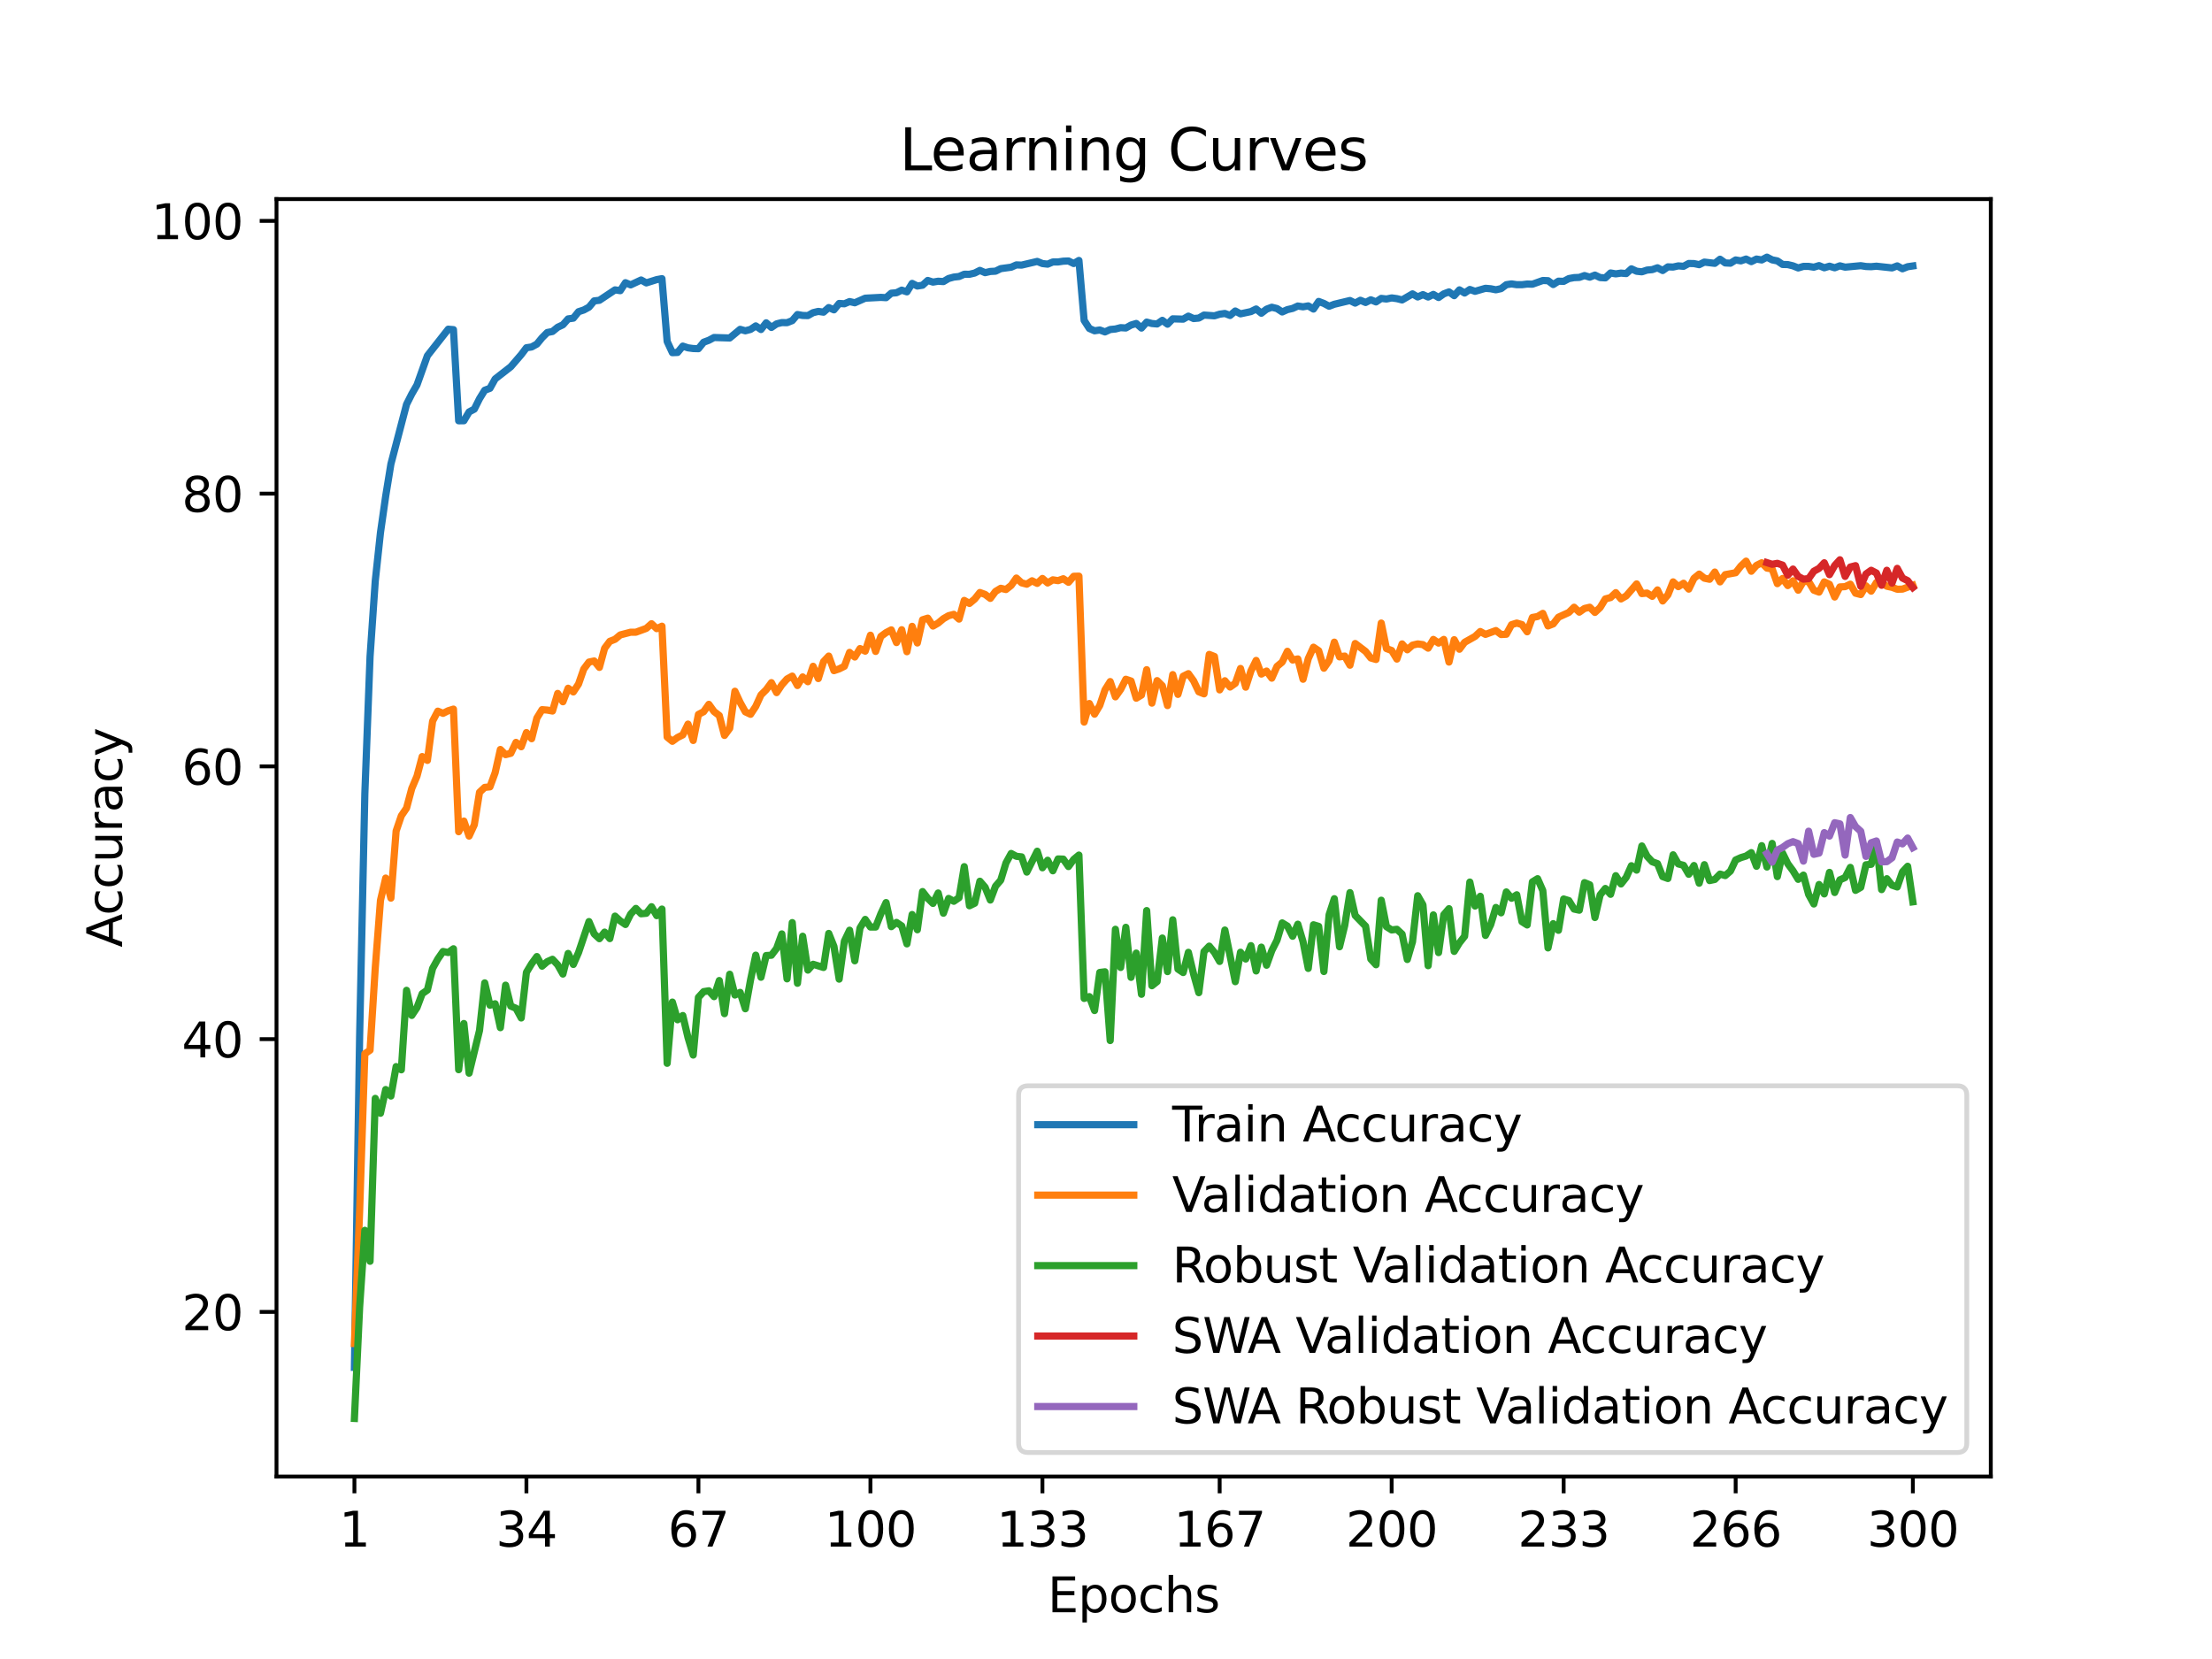 <?xml version="1.0" encoding="utf-8" standalone="no"?>
<!DOCTYPE svg PUBLIC "-//W3C//DTD SVG 1.1//EN"
  "http://www.w3.org/Graphics/SVG/1.1/DTD/svg11.dtd">
<svg xmlns:xlink="http://www.w3.org/1999/xlink" width="460.8pt" height="345.6pt" viewBox="0 0 460.8 345.6" xmlns="http://www.w3.org/2000/svg" version="1.1">
 <defs>
  <style type="text/css">*{stroke-linejoin: round; stroke-linecap: butt}</style>
 </defs>
 <g id="figure_1">
  <g id="patch_1">
   <path d="M 0 345.6 
L 460.8 345.6 
L 460.8 0 
L 0 0 
z
" style="fill: #ffffff"/>
  </g>
  <g id="axes_1">
   <g id="patch_2">
    <path d="M 57.6 307.584 
L 414.72 307.584 
L 414.72 41.472 
L 57.6 41.472 
z
" style="fill: #ffffff"/>
   </g>
   <g id="matplotlib.axis_1">
    <g id="xtick_1">
     <g id="line2d_1">
      <defs>
       <path id="m48715813c2" d="M 0 0 
L 0 3.5 
" style="stroke: #000000; stroke-width: 0.8"/>
      </defs>
      <g>
       <use xlink:href="#m48715813c2" x="73.833" y="307.584" style="stroke: #000000; stroke-width: 0.8"/>
      </g>
     </g>
     <g id="text_1">
      <!-- 1 -->
      <g transform="translate(70.651 322.182) scale(0.1 -0.1)">
       <defs>
        <path id="DejaVuSans-31" d="M 794 531 
L 1825 531 
L 1825 4091 
L 703 3866 
L 703 4441 
L 1819 4666 
L 2450 4666 
L 2450 531 
L 3481 531 
L 3481 0 
L 794 0 
L 794 531 
z
" transform="scale(0.016)"/>
       </defs>
       <use xlink:href="#DejaVuSans-31"/>
      </g>
     </g>
    </g>
    <g id="xtick_2">
     <g id="line2d_2">
      <g>
       <use xlink:href="#m48715813c2" x="109.664" y="307.584" style="stroke: #000000; stroke-width: 0.8"/>
      </g>
     </g>
     <g id="text_2">
      <!-- 34 -->
      <g transform="translate(103.302 322.182) scale(0.1 -0.1)">
       <defs>
        <path id="DejaVuSans-33" d="M 2597 2516 
Q 3050 2419 3304 2112 
Q 3559 1806 3559 1356 
Q 3559 666 3084 287 
Q 2609 -91 1734 -91 
Q 1441 -91 1130 -33 
Q 819 25 488 141 
L 488 750 
Q 750 597 1062 519 
Q 1375 441 1716 441 
Q 2309 441 2620 675 
Q 2931 909 2931 1356 
Q 2931 1769 2642 2001 
Q 2353 2234 1838 2234 
L 1294 2234 
L 1294 2753 
L 1863 2753 
Q 2328 2753 2575 2939 
Q 2822 3125 2822 3475 
Q 2822 3834 2567 4026 
Q 2313 4219 1838 4219 
Q 1578 4219 1281 4162 
Q 984 4106 628 3988 
L 628 4550 
Q 988 4650 1302 4700 
Q 1616 4750 1894 4750 
Q 2613 4750 3031 4423 
Q 3450 4097 3450 3541 
Q 3450 3153 3228 2886 
Q 3006 2619 2597 2516 
z
" transform="scale(0.016)"/>
        <path id="DejaVuSans-34" d="M 2419 4116 
L 825 1625 
L 2419 1625 
L 2419 4116 
z
M 2253 4666 
L 3047 4666 
L 3047 1625 
L 3713 1625 
L 3713 1100 
L 3047 1100 
L 3047 0 
L 2419 0 
L 2419 1100 
L 313 1100 
L 313 1709 
L 2253 4666 
z
" transform="scale(0.016)"/>
       </defs>
       <use xlink:href="#DejaVuSans-33"/>
       <use xlink:href="#DejaVuSans-34" x="63.623"/>
      </g>
     </g>
    </g>
    <g id="xtick_3">
     <g id="line2d_3">
      <g>
       <use xlink:href="#m48715813c2" x="145.496" y="307.584" style="stroke: #000000; stroke-width: 0.8"/>
      </g>
     </g>
     <g id="text_3">
      <!-- 67 -->
      <g transform="translate(139.133 322.182) scale(0.1 -0.1)">
       <defs>
        <path id="DejaVuSans-36" d="M 2113 2584 
Q 1688 2584 1439 2293 
Q 1191 2003 1191 1497 
Q 1191 994 1439 701 
Q 1688 409 2113 409 
Q 2538 409 2786 701 
Q 3034 994 3034 1497 
Q 3034 2003 2786 2293 
Q 2538 2584 2113 2584 
z
M 3366 4563 
L 3366 3988 
Q 3128 4100 2886 4159 
Q 2644 4219 2406 4219 
Q 1781 4219 1451 3797 
Q 1122 3375 1075 2522 
Q 1259 2794 1537 2939 
Q 1816 3084 2150 3084 
Q 2853 3084 3261 2657 
Q 3669 2231 3669 1497 
Q 3669 778 3244 343 
Q 2819 -91 2113 -91 
Q 1303 -91 875 529 
Q 447 1150 447 2328 
Q 447 3434 972 4092 
Q 1497 4750 2381 4750 
Q 2619 4750 2861 4703 
Q 3103 4656 3366 4563 
z
" transform="scale(0.016)"/>
        <path id="DejaVuSans-37" d="M 525 4666 
L 3525 4666 
L 3525 4397 
L 1831 0 
L 1172 0 
L 2766 4134 
L 525 4134 
L 525 4666 
z
" transform="scale(0.016)"/>
       </defs>
       <use xlink:href="#DejaVuSans-36"/>
       <use xlink:href="#DejaVuSans-37" x="63.623"/>
      </g>
     </g>
    </g>
    <g id="xtick_4">
     <g id="line2d_4">
      <g>
       <use xlink:href="#m48715813c2" x="181.327" y="307.584" style="stroke: #000000; stroke-width: 0.8"/>
      </g>
     </g>
     <g id="text_4">
      <!-- 100 -->
      <g transform="translate(171.783 322.182) scale(0.1 -0.1)">
       <defs>
        <path id="DejaVuSans-30" d="M 2034 4250 
Q 1547 4250 1301 3770 
Q 1056 3291 1056 2328 
Q 1056 1369 1301 889 
Q 1547 409 2034 409 
Q 2525 409 2770 889 
Q 3016 1369 3016 2328 
Q 3016 3291 2770 3770 
Q 2525 4250 2034 4250 
z
M 2034 4750 
Q 2819 4750 3233 4129 
Q 3647 3509 3647 2328 
Q 3647 1150 3233 529 
Q 2819 -91 2034 -91 
Q 1250 -91 836 529 
Q 422 1150 422 2328 
Q 422 3509 836 4129 
Q 1250 4750 2034 4750 
z
" transform="scale(0.016)"/>
       </defs>
       <use xlink:href="#DejaVuSans-31"/>
       <use xlink:href="#DejaVuSans-30" x="63.623"/>
       <use xlink:href="#DejaVuSans-30" x="127.246"/>
      </g>
     </g>
    </g>
    <g id="xtick_5">
     <g id="line2d_5">
      <g>
       <use xlink:href="#m48715813c2" x="217.158" y="307.584" style="stroke: #000000; stroke-width: 0.8"/>
      </g>
     </g>
     <g id="text_5">
      <!-- 133 -->
      <g transform="translate(207.615 322.182) scale(0.1 -0.1)">
       <use xlink:href="#DejaVuSans-31"/>
       <use xlink:href="#DejaVuSans-33" x="63.623"/>
       <use xlink:href="#DejaVuSans-33" x="127.246"/>
      </g>
     </g>
    </g>
    <g id="xtick_6">
     <g id="line2d_6">
      <g>
       <use xlink:href="#m48715813c2" x="254.076" y="307.584" style="stroke: #000000; stroke-width: 0.8"/>
      </g>
     </g>
     <g id="text_6">
      <!-- 167 -->
      <g transform="translate(244.532 322.182) scale(0.1 -0.1)">
       <use xlink:href="#DejaVuSans-31"/>
       <use xlink:href="#DejaVuSans-36" x="63.623"/>
       <use xlink:href="#DejaVuSans-37" x="127.246"/>
      </g>
     </g>
    </g>
    <g id="xtick_7">
     <g id="line2d_7">
      <g>
       <use xlink:href="#m48715813c2" x="289.907" y="307.584" style="stroke: #000000; stroke-width: 0.8"/>
      </g>
     </g>
     <g id="text_7">
      <!-- 200 -->
      <g transform="translate(280.363 322.182) scale(0.1 -0.1)">
       <defs>
        <path id="DejaVuSans-32" d="M 1228 531 
L 3431 531 
L 3431 0 
L 469 0 
L 469 531 
Q 828 903 1448 1529 
Q 2069 2156 2228 2338 
Q 2531 2678 2651 2914 
Q 2772 3150 2772 3378 
Q 2772 3750 2511 3984 
Q 2250 4219 1831 4219 
Q 1534 4219 1204 4116 
Q 875 4013 500 3803 
L 500 4441 
Q 881 4594 1212 4672 
Q 1544 4750 1819 4750 
Q 2544 4750 2975 4387 
Q 3406 4025 3406 3419 
Q 3406 3131 3298 2873 
Q 3191 2616 2906 2266 
Q 2828 2175 2409 1742 
Q 1991 1309 1228 531 
z
" transform="scale(0.016)"/>
       </defs>
       <use xlink:href="#DejaVuSans-32"/>
       <use xlink:href="#DejaVuSans-30" x="63.623"/>
       <use xlink:href="#DejaVuSans-30" x="127.246"/>
      </g>
     </g>
    </g>
    <g id="xtick_8">
     <g id="line2d_8">
      <g>
       <use xlink:href="#m48715813c2" x="325.739" y="307.584" style="stroke: #000000; stroke-width: 0.8"/>
      </g>
     </g>
     <g id="text_8">
      <!-- 233 -->
      <g transform="translate(316.195 322.182) scale(0.1 -0.1)">
       <use xlink:href="#DejaVuSans-32"/>
       <use xlink:href="#DejaVuSans-33" x="63.623"/>
       <use xlink:href="#DejaVuSans-33" x="127.246"/>
      </g>
     </g>
    </g>
    <g id="xtick_9">
     <g id="line2d_9">
      <g>
       <use xlink:href="#m48715813c2" x="361.57" y="307.584" style="stroke: #000000; stroke-width: 0.8"/>
      </g>
     </g>
     <g id="text_9">
      <!-- 266 -->
      <g transform="translate(352.026 322.182) scale(0.1 -0.1)">
       <use xlink:href="#DejaVuSans-32"/>
       <use xlink:href="#DejaVuSans-36" x="63.623"/>
       <use xlink:href="#DejaVuSans-36" x="127.246"/>
      </g>
     </g>
    </g>
    <g id="xtick_10">
     <g id="line2d_10">
      <g>
       <use xlink:href="#m48715813c2" x="398.487" y="307.584" style="stroke: #000000; stroke-width: 0.8"/>
      </g>
     </g>
     <g id="text_10">
      <!-- 300 -->
      <g transform="translate(388.944 322.182) scale(0.1 -0.1)">
       <use xlink:href="#DejaVuSans-33"/>
       <use xlink:href="#DejaVuSans-30" x="63.623"/>
       <use xlink:href="#DejaVuSans-30" x="127.246"/>
      </g>
     </g>
    </g>
    <g id="text_11">
     <!-- Epochs -->
     <g transform="translate(218.244 335.861) scale(0.1 -0.1)">
      <defs>
       <path id="DejaVuSans-45" d="M 628 4666 
L 3578 4666 
L 3578 4134 
L 1259 4134 
L 1259 2753 
L 3481 2753 
L 3481 2222 
L 1259 2222 
L 1259 531 
L 3634 531 
L 3634 0 
L 628 0 
L 628 4666 
z
" transform="scale(0.016)"/>
       <path id="DejaVuSans-70" d="M 1159 525 
L 1159 -1331 
L 581 -1331 
L 581 3500 
L 1159 3500 
L 1159 2969 
Q 1341 3281 1617 3432 
Q 1894 3584 2278 3584 
Q 2916 3584 3314 3078 
Q 3713 2572 3713 1747 
Q 3713 922 3314 415 
Q 2916 -91 2278 -91 
Q 1894 -91 1617 61 
Q 1341 213 1159 525 
z
M 3116 1747 
Q 3116 2381 2855 2742 
Q 2594 3103 2138 3103 
Q 1681 3103 1420 2742 
Q 1159 2381 1159 1747 
Q 1159 1113 1420 752 
Q 1681 391 2138 391 
Q 2594 391 2855 752 
Q 3116 1113 3116 1747 
z
" transform="scale(0.016)"/>
       <path id="DejaVuSans-6f" d="M 1959 3097 
Q 1497 3097 1228 2736 
Q 959 2375 959 1747 
Q 959 1119 1226 758 
Q 1494 397 1959 397 
Q 2419 397 2687 759 
Q 2956 1122 2956 1747 
Q 2956 2369 2687 2733 
Q 2419 3097 1959 3097 
z
M 1959 3584 
Q 2709 3584 3137 3096 
Q 3566 2609 3566 1747 
Q 3566 888 3137 398 
Q 2709 -91 1959 -91 
Q 1206 -91 779 398 
Q 353 888 353 1747 
Q 353 2609 779 3096 
Q 1206 3584 1959 3584 
z
" transform="scale(0.016)"/>
       <path id="DejaVuSans-63" d="M 3122 3366 
L 3122 2828 
Q 2878 2963 2633 3030 
Q 2388 3097 2138 3097 
Q 1578 3097 1268 2742 
Q 959 2388 959 1747 
Q 959 1106 1268 751 
Q 1578 397 2138 397 
Q 2388 397 2633 464 
Q 2878 531 3122 666 
L 3122 134 
Q 2881 22 2623 -34 
Q 2366 -91 2075 -91 
Q 1284 -91 818 406 
Q 353 903 353 1747 
Q 353 2603 823 3093 
Q 1294 3584 2113 3584 
Q 2378 3584 2631 3529 
Q 2884 3475 3122 3366 
z
" transform="scale(0.016)"/>
       <path id="DejaVuSans-68" d="M 3513 2113 
L 3513 0 
L 2938 0 
L 2938 2094 
Q 2938 2591 2744 2837 
Q 2550 3084 2163 3084 
Q 1697 3084 1428 2787 
Q 1159 2491 1159 1978 
L 1159 0 
L 581 0 
L 581 4863 
L 1159 4863 
L 1159 2956 
Q 1366 3272 1645 3428 
Q 1925 3584 2291 3584 
Q 2894 3584 3203 3211 
Q 3513 2838 3513 2113 
z
" transform="scale(0.016)"/>
       <path id="DejaVuSans-73" d="M 2834 3397 
L 2834 2853 
Q 2591 2978 2328 3040 
Q 2066 3103 1784 3103 
Q 1356 3103 1142 2972 
Q 928 2841 928 2578 
Q 928 2378 1081 2264 
Q 1234 2150 1697 2047 
L 1894 2003 
Q 2506 1872 2764 1633 
Q 3022 1394 3022 966 
Q 3022 478 2636 193 
Q 2250 -91 1575 -91 
Q 1294 -91 989 -36 
Q 684 19 347 128 
L 347 722 
Q 666 556 975 473 
Q 1284 391 1588 391 
Q 1994 391 2212 530 
Q 2431 669 2431 922 
Q 2431 1156 2273 1281 
Q 2116 1406 1581 1522 
L 1381 1569 
Q 847 1681 609 1914 
Q 372 2147 372 2553 
Q 372 3047 722 3315 
Q 1072 3584 1716 3584 
Q 2034 3584 2315 3537 
Q 2597 3491 2834 3397 
z
" transform="scale(0.016)"/>
      </defs>
      <use xlink:href="#DejaVuSans-45"/>
      <use xlink:href="#DejaVuSans-70" x="63.184"/>
      <use xlink:href="#DejaVuSans-6f" x="126.66"/>
      <use xlink:href="#DejaVuSans-63" x="187.842"/>
      <use xlink:href="#DejaVuSans-68" x="242.822"/>
      <use xlink:href="#DejaVuSans-73" x="306.201"/>
     </g>
    </g>
   </g>
   <g id="matplotlib.axis_2">
    <g id="ytick_1">
     <g id="line2d_11">
      <defs>
       <path id="m1ea0c01f49" d="M 0 0 
L -3.5 0 
" style="stroke: #000000; stroke-width: 0.8"/>
      </defs>
      <g>
       <use xlink:href="#m1ea0c01f49" x="57.6" y="273.29" style="stroke: #000000; stroke-width: 0.8"/>
      </g>
     </g>
     <g id="text_12">
      <!-- 20 -->
      <g transform="translate(37.875 277.089) scale(0.1 -0.1)">
       <use xlink:href="#DejaVuSans-32"/>
       <use xlink:href="#DejaVuSans-30" x="63.623"/>
      </g>
     </g>
    </g>
    <g id="ytick_2">
     <g id="line2d_12">
      <g>
       <use xlink:href="#m1ea0c01f49" x="57.6" y="216.471" style="stroke: #000000; stroke-width: 0.8"/>
      </g>
     </g>
     <g id="text_13">
      <!-- 40 -->
      <g transform="translate(37.875 220.271) scale(0.1 -0.1)">
       <use xlink:href="#DejaVuSans-34"/>
       <use xlink:href="#DejaVuSans-30" x="63.623"/>
      </g>
     </g>
    </g>
    <g id="ytick_3">
     <g id="line2d_13">
      <g>
       <use xlink:href="#m1ea0c01f49" x="57.6" y="159.653" style="stroke: #000000; stroke-width: 0.8"/>
      </g>
     </g>
     <g id="text_14">
      <!-- 60 -->
      <g transform="translate(37.875 163.453) scale(0.1 -0.1)">
       <use xlink:href="#DejaVuSans-36"/>
       <use xlink:href="#DejaVuSans-30" x="63.623"/>
      </g>
     </g>
    </g>
    <g id="ytick_4">
     <g id="line2d_14">
      <g>
       <use xlink:href="#m1ea0c01f49" x="57.6" y="102.835" style="stroke: #000000; stroke-width: 0.8"/>
      </g>
     </g>
     <g id="text_15">
      <!-- 80 -->
      <g transform="translate(37.875 106.634) scale(0.1 -0.1)">
       <defs>
        <path id="DejaVuSans-38" d="M 2034 2216 
Q 1584 2216 1326 1975 
Q 1069 1734 1069 1313 
Q 1069 891 1326 650 
Q 1584 409 2034 409 
Q 2484 409 2743 651 
Q 3003 894 3003 1313 
Q 3003 1734 2745 1975 
Q 2488 2216 2034 2216 
z
M 1403 2484 
Q 997 2584 770 2862 
Q 544 3141 544 3541 
Q 544 4100 942 4425 
Q 1341 4750 2034 4750 
Q 2731 4750 3128 4425 
Q 3525 4100 3525 3541 
Q 3525 3141 3298 2862 
Q 3072 2584 2669 2484 
Q 3125 2378 3379 2068 
Q 3634 1759 3634 1313 
Q 3634 634 3220 271 
Q 2806 -91 2034 -91 
Q 1263 -91 848 271 
Q 434 634 434 1313 
Q 434 1759 690 2068 
Q 947 2378 1403 2484 
z
M 1172 3481 
Q 1172 3119 1398 2916 
Q 1625 2713 2034 2713 
Q 2441 2713 2670 2916 
Q 2900 3119 2900 3481 
Q 2900 3844 2670 4047 
Q 2441 4250 2034 4250 
Q 1625 4250 1398 4047 
Q 1172 3844 1172 3481 
z
" transform="scale(0.016)"/>
       </defs>
       <use xlink:href="#DejaVuSans-38"/>
       <use xlink:href="#DejaVuSans-30" x="63.623"/>
      </g>
     </g>
    </g>
    <g id="ytick_5">
     <g id="line2d_15">
      <g>
       <use xlink:href="#m1ea0c01f49" x="57.6" y="46.017" style="stroke: #000000; stroke-width: 0.8"/>
      </g>
     </g>
     <g id="text_16">
      <!-- 100 -->
      <g transform="translate(31.512 49.816) scale(0.1 -0.1)">
       <use xlink:href="#DejaVuSans-31"/>
       <use xlink:href="#DejaVuSans-30" x="63.623"/>
       <use xlink:href="#DejaVuSans-30" x="127.246"/>
      </g>
     </g>
    </g>
    <g id="text_17">
     <!-- Accuracy -->
     <g transform="translate(25.433 197.356) rotate(-90) scale(0.1 -0.1)">
      <defs>
       <path id="DejaVuSans-41" d="M 2188 4044 
L 1331 1722 
L 3047 1722 
L 2188 4044 
z
M 1831 4666 
L 2547 4666 
L 4325 0 
L 3669 0 
L 3244 1197 
L 1141 1197 
L 716 0 
L 50 0 
L 1831 4666 
z
" transform="scale(0.016)"/>
       <path id="DejaVuSans-75" d="M 544 1381 
L 544 3500 
L 1119 3500 
L 1119 1403 
Q 1119 906 1312 657 
Q 1506 409 1894 409 
Q 2359 409 2629 706 
Q 2900 1003 2900 1516 
L 2900 3500 
L 3475 3500 
L 3475 0 
L 2900 0 
L 2900 538 
Q 2691 219 2414 64 
Q 2138 -91 1772 -91 
Q 1169 -91 856 284 
Q 544 659 544 1381 
z
M 1991 3584 
L 1991 3584 
z
" transform="scale(0.016)"/>
       <path id="DejaVuSans-72" d="M 2631 2963 
Q 2534 3019 2420 3045 
Q 2306 3072 2169 3072 
Q 1681 3072 1420 2755 
Q 1159 2438 1159 1844 
L 1159 0 
L 581 0 
L 581 3500 
L 1159 3500 
L 1159 2956 
Q 1341 3275 1631 3429 
Q 1922 3584 2338 3584 
Q 2397 3584 2469 3576 
Q 2541 3569 2628 3553 
L 2631 2963 
z
" transform="scale(0.016)"/>
       <path id="DejaVuSans-61" d="M 2194 1759 
Q 1497 1759 1228 1600 
Q 959 1441 959 1056 
Q 959 750 1161 570 
Q 1363 391 1709 391 
Q 2188 391 2477 730 
Q 2766 1069 2766 1631 
L 2766 1759 
L 2194 1759 
z
M 3341 1997 
L 3341 0 
L 2766 0 
L 2766 531 
Q 2569 213 2275 61 
Q 1981 -91 1556 -91 
Q 1019 -91 701 211 
Q 384 513 384 1019 
Q 384 1609 779 1909 
Q 1175 2209 1959 2209 
L 2766 2209 
L 2766 2266 
Q 2766 2663 2505 2880 
Q 2244 3097 1772 3097 
Q 1472 3097 1187 3025 
Q 903 2953 641 2809 
L 641 3341 
Q 956 3463 1253 3523 
Q 1550 3584 1831 3584 
Q 2591 3584 2966 3190 
Q 3341 2797 3341 1997 
z
" transform="scale(0.016)"/>
       <path id="DejaVuSans-79" d="M 2059 -325 
Q 1816 -950 1584 -1140 
Q 1353 -1331 966 -1331 
L 506 -1331 
L 506 -850 
L 844 -850 
Q 1081 -850 1212 -737 
Q 1344 -625 1503 -206 
L 1606 56 
L 191 3500 
L 800 3500 
L 1894 763 
L 2988 3500 
L 3597 3500 
L 2059 -325 
z
" transform="scale(0.016)"/>
      </defs>
      <use xlink:href="#DejaVuSans-41"/>
      <use xlink:href="#DejaVuSans-63" x="66.658"/>
      <use xlink:href="#DejaVuSans-63" x="121.639"/>
      <use xlink:href="#DejaVuSans-75" x="176.619"/>
      <use xlink:href="#DejaVuSans-72" x="239.998"/>
      <use xlink:href="#DejaVuSans-61" x="281.111"/>
      <use xlink:href="#DejaVuSans-63" x="342.391"/>
      <use xlink:href="#DejaVuSans-79" x="397.371"/>
     </g>
    </g>
   </g>
   <g id="line2d_16">
    <path d="M 73.833 284.841 
L 74.919 215.773 
L 76.004 165.318 
L 77.09 136.761 
L 78.176 120.994 
L 79.262 110.926 
L 80.348 103.341 
L 81.433 96.67 
L 84.691 84.233 
L 85.777 82.074 
L 86.862 80.193 
L 89.034 74.108 
L 93.377 68.579 
L 94.463 68.67 
L 95.549 87.659 
L 96.635 87.648 
L 97.72 85.812 
L 98.806 85.233 
L 99.892 83.057 
L 100.978 81.295 
L 102.064 80.892 
L 103.149 78.937 
L 106.407 76.398 
L 108.578 73.881 
L 109.664 72.443 
L 110.75 72.278 
L 111.836 71.682 
L 112.922 70.358 
L 114.007 69.267 
L 115.093 69.057 
L 116.179 68.17 
L 117.265 67.659 
L 118.351 66.432 
L 119.436 66.278 
L 120.522 64.932 
L 121.608 64.579 
L 122.694 63.988 
L 123.78 62.682 
L 124.865 62.557 
L 128.123 60.386 
L 129.209 60.551 
L 130.294 58.892 
L 131.38 59.346 
L 133.552 58.329 
L 134.638 58.932 
L 136.809 58.25 
L 137.895 58.051 
L 138.981 71.131 
L 140.067 73.466 
L 141.152 73.42 
L 142.238 72.102 
L 143.324 72.46 
L 144.41 72.608 
L 145.496 72.636 
L 146.581 71.29 
L 147.667 70.886 
L 148.753 70.307 
L 152.01 70.409 
L 154.182 68.608 
L 155.268 68.909 
L 156.354 68.625 
L 157.439 67.892 
L 158.525 68.642 
L 159.611 67.25 
L 160.697 68.21 
L 161.783 67.466 
L 162.868 67.199 
L 163.954 67.221 
L 165.04 66.79 
L 166.126 65.523 
L 167.212 65.716 
L 168.297 65.744 
L 169.383 65.131 
L 170.469 64.869 
L 171.555 65.028 
L 172.641 64.074 
L 173.726 64.545 
L 174.812 63.216 
L 175.898 63.284 
L 176.984 62.824 
L 178.07 63.074 
L 180.241 62.119 
L 183.499 61.949 
L 184.584 62.011 
L 185.67 61.079 
L 186.756 60.983 
L 187.842 60.443 
L 188.928 60.795 
L 190.013 59.04 
L 191.099 59.585 
L 192.185 59.415 
L 193.271 58.42 
L 194.357 58.767 
L 195.442 58.585 
L 196.528 58.659 
L 197.614 58.017 
L 198.7 57.721 
L 199.786 57.602 
L 200.871 57.131 
L 201.957 57.136 
L 203.043 56.881 
L 204.129 56.329 
L 205.215 56.801 
L 206.3 56.551 
L 207.386 56.494 
L 208.472 55.96 
L 210.644 55.665 
L 211.729 55.182 
L 212.815 55.227 
L 216.073 54.46 
L 217.158 54.903 
L 218.244 55.028 
L 219.33 54.574 
L 220.416 54.568 
L 221.502 54.409 
L 222.587 54.369 
L 223.673 54.898 
L 224.759 54.255 
L 225.845 66.75 
L 226.931 68.426 
L 228.016 68.909 
L 229.102 68.744 
L 230.188 69.142 
L 231.274 68.642 
L 232.36 68.54 
L 233.445 68.256 
L 234.531 68.324 
L 235.617 67.716 
L 236.703 67.386 
L 237.789 68.341 
L 238.875 67.102 
L 239.96 67.392 
L 241.046 67.488 
L 242.132 66.733 
L 243.218 67.534 
L 244.304 66.42 
L 246.475 66.483 
L 247.561 65.858 
L 248.647 66.358 
L 249.733 66.261 
L 250.818 65.636 
L 252.99 65.79 
L 254.076 65.454 
L 255.162 65.301 
L 256.247 65.716 
L 257.333 64.79 
L 258.419 65.375 
L 260.591 64.909 
L 261.676 64.369 
L 262.762 65.25 
L 263.848 64.409 
L 264.934 64.006 
L 266.02 64.273 
L 267.105 64.988 
L 268.191 64.5 
L 269.277 64.25 
L 270.363 63.75 
L 271.449 63.915 
L 272.534 63.721 
L 273.62 64.381 
L 274.706 62.795 
L 275.792 63.21 
L 276.878 63.795 
L 277.963 63.381 
L 281.221 62.602 
L 282.307 63.142 
L 283.392 62.551 
L 284.478 63.011 
L 285.564 62.454 
L 286.65 62.892 
L 287.736 62.159 
L 288.821 62.29 
L 289.907 62.062 
L 290.993 62.21 
L 292.079 62.483 
L 294.25 61.221 
L 295.336 61.863 
L 296.422 61.375 
L 297.508 61.875 
L 298.594 61.329 
L 299.679 61.977 
L 300.765 61.216 
L 301.851 60.807 
L 302.937 61.591 
L 304.023 60.386 
L 305.108 61.04 
L 306.194 60.301 
L 307.28 60.687 
L 309.452 60.057 
L 310.537 60.153 
L 311.623 60.369 
L 312.709 60.125 
L 313.795 59.307 
L 314.881 59.142 
L 315.966 59.307 
L 317.052 59.307 
L 318.138 59.17 
L 319.224 59.204 
L 321.395 58.432 
L 322.481 58.471 
L 323.567 59.273 
L 324.653 58.574 
L 325.739 58.613 
L 326.824 58.034 
L 327.91 57.835 
L 328.996 57.79 
L 330.082 57.403 
L 331.168 57.738 
L 332.253 57.307 
L 333.339 57.824 
L 334.425 57.886 
L 335.511 56.863 
L 336.597 57.051 
L 337.682 56.892 
L 338.768 56.988 
L 339.854 56.006 
L 340.94 56.506 
L 342.026 56.625 
L 343.111 56.261 
L 344.197 56.165 
L 345.283 55.784 
L 346.369 56.352 
L 347.455 55.591 
L 348.54 55.631 
L 349.626 55.386 
L 350.712 55.477 
L 351.798 54.886 
L 352.884 54.909 
L 353.969 55.136 
L 355.055 54.602 
L 357.227 54.858 
L 358.313 54 
L 359.398 54.773 
L 360.484 54.829 
L 361.57 54.153 
L 362.656 54.341 
L 363.742 53.966 
L 364.827 54.5 
L 365.913 53.966 
L 366.999 54.153 
L 368.085 53.568 
L 369.171 54.136 
L 370.256 54.346 
L 371.342 55.091 
L 372.428 55.119 
L 373.514 55.381 
L 374.6 55.818 
L 375.685 55.494 
L 376.771 55.494 
L 377.857 55.659 
L 378.943 55.329 
L 380.029 55.784 
L 381.114 55.454 
L 382.2 55.784 
L 383.286 55.375 
L 384.372 55.653 
L 387.629 55.346 
L 388.715 55.517 
L 389.801 55.557 
L 390.887 55.454 
L 394.144 55.807 
L 395.23 55.386 
L 396.316 55.994 
L 397.401 55.562 
L 398.487 55.403 
L 398.487 55.403 
" clip-path="url(#pfafe4fc1c6)" style="fill: none; stroke: #1f77b4; stroke-width: 1.5; stroke-linecap: square"/>
   </g>
   <g id="line2d_17">
    <path d="M 73.833 279.881 
L 74.919 252.267 
L 76.004 219.511 
L 77.09 218.773 
L 78.176 201.585 
L 79.262 187.551 
L 80.348 182.92 
L 81.433 187.096 
L 82.519 173.119 
L 83.605 169.937 
L 84.691 168.346 
L 85.777 164.256 
L 86.862 161.699 
L 87.948 157.608 
L 89.034 158.403 
L 90.12 150.221 
L 91.206 148.148 
L 92.291 148.602 
L 93.377 148.062 
L 94.463 147.721 
L 95.549 173.261 
L 96.635 171.045 
L 97.72 174.17 
L 98.806 171.812 
L 99.892 165.051 
L 100.978 164.028 
L 102.064 163.915 
L 103.149 160.96 
L 104.235 156.131 
L 105.321 157.21 
L 106.407 156.926 
L 107.493 154.653 
L 108.578 155.562 
L 109.664 152.608 
L 110.75 153.886 
L 111.836 149.596 
L 112.922 147.835 
L 114.007 147.92 
L 115.093 148.119 
L 116.179 144.454 
L 117.265 146.187 
L 118.351 143.375 
L 119.436 144.142 
L 120.522 142.494 
L 121.608 139.369 
L 122.694 137.92 
L 123.78 137.693 
L 124.865 139.028 
L 125.951 135.051 
L 127.037 133.602 
L 128.123 133.176 
L 129.209 132.267 
L 131.38 131.699 
L 132.466 131.699 
L 134.638 130.903 
L 135.723 129.937 
L 136.809 130.96 
L 137.895 130.449 
L 138.981 153.545 
L 140.067 154.426 
L 141.152 153.631 
L 142.238 153.091 
L 143.324 150.846 
L 144.41 154.256 
L 145.496 148.829 
L 146.581 148.261 
L 147.667 146.727 
L 148.753 148.233 
L 149.839 149.057 
L 150.925 153.204 
L 152.01 151.727 
L 153.096 144 
L 154.182 146.329 
L 155.268 148.29 
L 156.354 148.801 
L 157.439 147.153 
L 158.525 144.767 
L 159.611 143.687 
L 160.697 142.21 
L 161.783 144.284 
L 162.868 142.665 
L 163.954 141.443 
L 165.04 140.846 
L 166.126 142.807 
L 167.212 141.017 
L 168.297 142.011 
L 169.383 138.801 
L 170.469 141.358 
L 171.555 137.835 
L 172.641 136.67 
L 173.726 139.71 
L 174.812 139.341 
L 175.898 138.801 
L 176.984 135.903 
L 178.07 136.869 
L 179.155 135.108 
L 180.241 135.648 
L 181.327 132.324 
L 182.413 135.704 
L 183.499 132.579 
L 184.584 131.784 
L 185.67 131.216 
L 186.756 133.858 
L 187.842 131.187 
L 188.928 135.761 
L 190.013 130.477 
L 191.099 133.943 
L 192.185 129.113 
L 193.271 128.773 
L 194.357 130.42 
L 195.442 129.795 
L 196.528 128.886 
L 197.614 128.261 
L 198.7 127.977 
L 199.786 128.971 
L 200.871 125.079 
L 201.957 125.704 
L 203.043 124.795 
L 204.129 123.432 
L 205.215 123.829 
L 206.3 124.653 
L 207.386 123.204 
L 208.472 122.551 
L 209.558 122.807 
L 210.644 121.954 
L 211.729 120.42 
L 212.815 121.415 
L 213.901 121.699 
L 214.987 120.988 
L 216.073 121.528 
L 217.158 120.506 
L 218.244 121.443 
L 219.33 120.79 
L 220.416 120.96 
L 221.502 120.562 
L 222.587 121.301 
L 223.673 120.051 
L 224.759 120.023 
L 225.845 150.42 
L 226.931 146.557 
L 228.016 148.773 
L 229.102 146.954 
L 230.188 143.716 
L 231.274 141.983 
L 232.36 145.165 
L 233.445 143.631 
L 234.531 141.5 
L 235.617 141.869 
L 236.703 145.449 
L 237.789 144.795 
L 238.875 139.511 
L 239.96 146.471 
L 241.046 141.784 
L 242.132 142.864 
L 243.218 146.983 
L 244.304 140.534 
L 245.389 144.653 
L 246.475 140.875 
L 247.561 140.335 
L 248.647 141.841 
L 249.733 144.114 
L 250.818 144.54 
L 251.904 136.329 
L 252.99 136.756 
L 254.076 143.716 
L 255.162 141.812 
L 256.247 143.119 
L 257.333 142.352 
L 258.419 139.256 
L 259.505 143.148 
L 260.591 139.767 
L 261.676 137.579 
L 262.762 140.42 
L 263.848 139.795 
L 264.934 141.273 
L 266.02 138.829 
L 267.105 137.92 
L 268.191 135.676 
L 269.277 137.494 
L 270.363 137.267 
L 271.449 141.5 
L 272.534 137.21 
L 273.62 134.824 
L 274.706 135.562 
L 275.792 139.199 
L 276.878 137.636 
L 277.963 133.773 
L 279.049 136.841 
L 280.135 136.67 
L 281.221 138.574 
L 282.307 134.057 
L 284.478 135.704 
L 285.564 137.068 
L 286.65 137.381 
L 287.736 129.795 
L 288.821 135.108 
L 289.907 135.506 
L 290.993 137.295 
L 292.079 134.142 
L 293.165 135.363 
L 294.25 134.398 
L 295.336 134.142 
L 296.422 134.284 
L 297.508 135.023 
L 298.594 133.204 
L 299.679 133.971 
L 300.765 133.204 
L 301.851 137.92 
L 302.937 133.261 
L 304.023 135.25 
L 305.108 133.801 
L 307.28 132.579 
L 308.366 131.557 
L 309.452 132.153 
L 311.623 131.358 
L 312.709 132.182 
L 313.795 132.125 
L 314.881 130.136 
L 315.966 129.795 
L 317.052 130.108 
L 318.138 131.613 
L 319.224 128.631 
L 320.31 128.432 
L 321.395 127.778 
L 322.481 130.392 
L 323.567 129.966 
L 324.653 128.574 
L 326.824 127.579 
L 327.91 126.5 
L 328.996 127.523 
L 330.082 126.756 
L 331.168 126.5 
L 332.253 127.579 
L 333.339 126.557 
L 334.425 124.767 
L 335.511 124.483 
L 336.597 123.46 
L 337.682 124.767 
L 338.768 124.142 
L 340.94 121.642 
L 342.026 123.659 
L 343.111 123.545 
L 344.197 124.227 
L 345.283 122.892 
L 346.369 125.193 
L 347.455 123.915 
L 348.54 121.216 
L 349.626 122.21 
L 350.712 121.5 
L 351.798 122.721 
L 352.884 120.477 
L 353.969 119.596 
L 355.055 120.449 
L 356.141 120.676 
L 357.227 119.17 
L 358.313 121.216 
L 359.398 119.71 
L 361.57 119.312 
L 362.656 117.92 
L 363.742 116.898 
L 364.827 119 
L 365.913 117.778 
L 366.999 117.238 
L 368.085 118.346 
L 369.171 118.517 
L 370.256 121.585 
L 371.342 120.506 
L 372.428 121.983 
L 373.514 120.988 
L 374.6 122.949 
L 375.685 121.102 
L 376.771 121.131 
L 377.857 122.949 
L 378.943 123.346 
L 380.029 121.216 
L 381.114 121.727 
L 382.2 124.369 
L 383.286 122.267 
L 384.372 122.21 
L 385.458 121.699 
L 386.543 123.574 
L 387.629 123.858 
L 388.715 122.04 
L 389.801 123.148 
L 390.887 121.358 
L 391.972 121.386 
L 393.058 122.125 
L 394.144 122.352 
L 395.23 122.75 
L 396.316 122.721 
L 398.487 121.926 
L 398.487 121.926 
" clip-path="url(#pfafe4fc1c6)" style="fill: none; stroke: #ff7f0e; stroke-width: 1.5; stroke-linecap: square"/>
   </g>
   <g id="line2d_18">
    <path d="M 73.833 295.488 
L 74.919 272.29 
L 76.004 256.303 
L 77.09 262.749 
L 78.176 228.815 
L 79.262 231.91 
L 80.348 226.973 
L 81.433 228.325 
L 82.519 222.193 
L 83.605 222.859 
L 84.691 206.303 
L 85.777 211.534 
L 86.862 209.908 
L 87.948 207.008 
L 89.034 206.244 
L 90.12 201.738 
L 91.206 199.779 
L 92.291 198.211 
L 93.377 198.427 
L 94.463 197.643 
L 95.549 222.839 
L 96.635 213.219 
L 97.72 223.564 
L 99.892 214.669 
L 100.978 204.755 
L 102.064 209.399 
L 103.149 209.105 
L 104.235 214.081 
L 105.321 205.225 
L 106.407 209.595 
L 107.493 210.045 
L 108.578 212.063 
L 109.664 202.561 
L 110.75 200.758 
L 111.836 199.269 
L 112.922 201.268 
L 114.007 200.327 
L 115.093 199.837 
L 116.179 200.993 
L 117.265 202.913 
L 118.351 198.623 
L 119.436 200.915 
L 120.522 198.427 
L 122.694 191.981 
L 123.78 194.548 
L 124.865 195.547 
L 125.951 194.175 
L 127.037 195.527 
L 128.123 190.845 
L 129.209 191.844 
L 130.294 192.588 
L 131.38 190.413 
L 132.466 189.238 
L 133.552 190.355 
L 134.638 190.257 
L 135.723 188.885 
L 136.809 190.747 
L 137.895 189.375 
L 138.981 221.507 
L 140.067 208.752 
L 141.152 212.435 
L 142.238 211.554 
L 143.324 216.138 
L 144.41 219.783 
L 145.496 207.772 
L 146.581 206.577 
L 147.667 206.401 
L 148.753 207.616 
L 149.839 204.265 
L 150.925 211.162 
L 152.01 202.953 
L 153.096 207.283 
L 154.182 206.734 
L 155.268 210.143 
L 156.354 204.128 
L 157.439 198.975 
L 158.525 203.58 
L 159.611 199.054 
L 160.697 198.995 
L 161.783 197.565 
L 162.868 194.548 
L 163.954 203.913 
L 165.04 192.196 
L 166.126 204.834 
L 167.212 195.037 
L 168.297 202.091 
L 169.383 200.876 
L 171.555 201.542 
L 172.641 194.45 
L 173.726 197.153 
L 174.812 203.971 
L 175.898 196.056 
L 176.984 193.783 
L 178.07 200.151 
L 179.155 193.313 
L 180.241 191.53 
L 181.327 193.117 
L 182.413 193.117 
L 183.499 190.355 
L 184.584 188.023 
L 185.67 193.039 
L 186.756 192.157 
L 187.842 192.882 
L 188.928 196.624 
L 190.013 190.511 
L 191.099 193.685 
L 192.185 185.731 
L 193.271 187.142 
L 194.357 188.2 
L 195.442 186.025 
L 196.528 190.237 
L 197.614 187.161 
L 198.7 187.749 
L 199.786 187.004 
L 200.871 180.539 
L 201.957 188.689 
L 203.043 188.16 
L 204.129 183.576 
L 205.215 184.83 
L 206.3 187.494 
L 207.386 184.614 
L 208.472 183.36 
L 209.558 179.775 
L 210.644 177.796 
L 211.729 178.384 
L 212.815 178.501 
L 213.901 181.675 
L 216.073 177.326 
L 217.158 180.774 
L 218.244 179.207 
L 219.33 181.401 
L 220.416 178.932 
L 221.502 178.971 
L 222.587 180.519 
L 223.673 179.03 
L 224.759 178.129 
L 225.845 207.988 
L 226.931 207.616 
L 228.016 210.515 
L 229.102 202.58 
L 230.188 202.443 
L 231.274 216.765 
L 232.36 193.587 
L 233.445 201.542 
L 234.531 193.176 
L 235.617 203.599 
L 236.703 198.544 
L 237.789 207.126 
L 238.875 189.689 
L 239.96 205.343 
L 241.046 204.481 
L 242.132 195.41 
L 243.218 202.404 
L 244.304 191.609 
L 245.389 201.875 
L 246.475 202.6 
L 247.561 198.388 
L 248.647 202.913 
L 249.733 206.793 
L 250.818 198.231 
L 251.904 197.095 
L 252.99 198.407 
L 254.076 200.288 
L 255.162 193.744 
L 257.333 204.5 
L 258.419 198.368 
L 259.505 199.779 
L 260.591 196.997 
L 261.676 202.267 
L 262.762 197.31 
L 263.848 201.072 
L 264.934 198.035 
L 266.02 195.88 
L 267.105 192.255 
L 268.191 192.921 
L 269.277 195.037 
L 270.363 192.529 
L 271.449 196.174 
L 272.534 201.738 
L 273.62 192.647 
L 274.706 192.98 
L 275.792 202.385 
L 276.878 190.551 
L 277.963 187.22 
L 279.049 197.232 
L 280.135 192.784 
L 281.221 185.946 
L 282.307 190.707 
L 284.478 192.941 
L 285.564 199.798 
L 286.65 200.974 
L 287.736 187.533 
L 288.821 193.039 
L 289.907 193.725 
L 290.993 193.587 
L 292.079 194.587 
L 293.165 199.877 
L 294.25 196.174 
L 295.336 186.593 
L 296.422 188.493 
L 297.508 201.17 
L 298.594 190.59 
L 299.679 198.446 
L 300.765 190.551 
L 301.851 189.297 
L 302.937 198.192 
L 304.023 196.409 
L 305.108 195.037 
L 306.194 183.752 
L 307.28 188.748 
L 308.366 186.711 
L 309.452 194.861 
L 310.537 192.627 
L 311.623 189.042 
L 312.709 190.159 
L 313.795 185.809 
L 314.881 187.122 
L 315.966 186.397 
L 317.052 192 
L 318.138 192.686 
L 319.224 183.713 
L 320.31 183.047 
L 321.395 185.515 
L 322.481 197.467 
L 323.567 192.412 
L 324.653 193.803 
L 325.739 187.279 
L 326.824 187.612 
L 327.91 189.375 
L 328.996 189.61 
L 330.082 183.87 
L 331.168 184.32 
L 332.253 191.138 
L 333.339 186.417 
L 334.425 185.084 
L 335.511 186.299 
L 336.597 182.42 
L 337.682 184.144 
L 338.768 182.772 
L 339.854 180.343 
L 340.94 181.264 
L 342.026 176.229 
L 343.111 178.364 
L 344.197 179.52 
L 345.283 179.912 
L 346.369 182.616 
L 347.455 183.008 
L 348.54 178.07 
L 349.626 179.971 
L 350.712 180.265 
L 351.798 182.126 
L 352.884 180.304 
L 353.969 183.987 
L 355.055 180.127 
L 356.141 183.439 
L 357.227 183.203 
L 358.313 182.087 
L 359.398 182.4 
L 360.484 181.46 
L 361.57 179.148 
L 362.656 178.658 
L 363.742 178.325 
L 364.827 177.62 
L 365.913 180.461 
L 366.999 176.17 
L 368.085 180.617 
L 369.171 175.7 
L 370.256 182.616 
L 371.342 177.718 
L 372.428 179.932 
L 373.514 181.401 
L 374.6 183.184 
L 375.685 182.302 
L 376.771 186.338 
L 377.857 188.317 
L 378.943 184.261 
L 380.029 186.221 
L 381.114 181.734 
L 382.2 185.927 
L 383.286 183.282 
L 384.372 182.812 
L 385.458 180.696 
L 386.543 185.476 
L 387.629 184.849 
L 388.715 180.147 
L 389.801 180.049 
L 390.887 175.484 
L 391.972 185.319 
L 393.058 183.047 
L 394.144 184.399 
L 395.23 184.771 
L 396.316 181.636 
L 397.401 180.461 
L 398.487 187.866 
L 398.487 187.866 
" clip-path="url(#pfafe4fc1c6)" style="fill: none; stroke: #2ca02c; stroke-width: 1.5; stroke-linecap: square"/>
   </g>
   <g id="line2d_19">
    <path d="M 368.085 117.21 
L 369.171 117.551 
L 370.256 117.352 
L 371.342 117.721 
L 372.428 119.824 
L 373.514 118.545 
L 374.6 120.079 
L 375.685 120.648 
L 376.771 120.534 
L 377.857 119 
L 378.943 118.403 
L 380.029 117.238 
L 381.114 119.71 
L 382.2 117.807 
L 383.286 116.613 
L 384.372 120.079 
L 385.458 118.119 
L 386.543 117.835 
L 387.629 122.125 
L 388.715 119.568 
L 389.801 118.801 
L 390.887 119.369 
L 391.972 121.926 
L 393.058 118.801 
L 394.144 121.471 
L 395.23 118.403 
L 396.316 120.42 
L 397.401 120.96 
L 398.487 122.381 
L 398.487 122.381 
" clip-path="url(#pfafe4fc1c6)" style="fill: none; stroke: #d62728; stroke-width: 1.5; stroke-linecap: square"/>
   </g>
   <g id="line2d_20">
    <path d="M 368.085 177.835 
L 369.171 179.598 
L 370.256 177.091 
L 371.342 176.542 
L 372.428 175.758 
L 373.514 175.327 
L 374.6 175.739 
L 375.685 179.383 
L 376.771 173.153 
L 377.857 177.972 
L 378.943 177.718 
L 380.029 173.446 
L 381.114 174.171 
L 382.2 171.389 
L 383.286 171.624 
L 384.372 178.129 
L 385.458 170.312 
L 386.543 172.192 
L 387.629 173.172 
L 388.715 178.403 
L 389.801 175.562 
L 390.887 175.19 
L 391.972 179.54 
L 393.058 179.5 
L 394.144 178.697 
L 395.23 175.406 
L 396.316 175.797 
L 397.401 174.583 
L 398.487 176.581 
L 398.487 176.581 
" clip-path="url(#pfafe4fc1c6)" style="fill: none; stroke: #9467bd; stroke-width: 1.5; stroke-linecap: square"/>
   </g>
   <g id="patch_3">
    <path d="M 57.6 307.584 
L 57.6 41.472 
" style="fill: none; stroke: #000000; stroke-width: 0.8; stroke-linejoin: miter; stroke-linecap: square"/>
   </g>
   <g id="patch_4">
    <path d="M 414.72 307.584 
L 414.72 41.472 
" style="fill: none; stroke: #000000; stroke-width: 0.8; stroke-linejoin: miter; stroke-linecap: square"/>
   </g>
   <g id="patch_5">
    <path d="M 57.6 307.584 
L 414.72 307.584 
" style="fill: none; stroke: #000000; stroke-width: 0.8; stroke-linejoin: miter; stroke-linecap: square"/>
   </g>
   <g id="patch_6">
    <path d="M 57.6 41.472 
L 414.72 41.472 
" style="fill: none; stroke: #000000; stroke-width: 0.8; stroke-linejoin: miter; stroke-linecap: square"/>
   </g>
   <g id="text_18">
    <!-- Learning Curves -->
    <g transform="translate(187.376 35.472) scale(0.12 -0.12)">
     <defs>
      <path id="DejaVuSans-4c" d="M 628 4666 
L 1259 4666 
L 1259 531 
L 3531 531 
L 3531 0 
L 628 0 
L 628 4666 
z
" transform="scale(0.016)"/>
      <path id="DejaVuSans-65" d="M 3597 1894 
L 3597 1613 
L 953 1613 
Q 991 1019 1311 708 
Q 1631 397 2203 397 
Q 2534 397 2845 478 
Q 3156 559 3463 722 
L 3463 178 
Q 3153 47 2828 -22 
Q 2503 -91 2169 -91 
Q 1331 -91 842 396 
Q 353 884 353 1716 
Q 353 2575 817 3079 
Q 1281 3584 2069 3584 
Q 2775 3584 3186 3129 
Q 3597 2675 3597 1894 
z
M 3022 2063 
Q 3016 2534 2758 2815 
Q 2500 3097 2075 3097 
Q 1594 3097 1305 2825 
Q 1016 2553 972 2059 
L 3022 2063 
z
" transform="scale(0.016)"/>
      <path id="DejaVuSans-6e" d="M 3513 2113 
L 3513 0 
L 2938 0 
L 2938 2094 
Q 2938 2591 2744 2837 
Q 2550 3084 2163 3084 
Q 1697 3084 1428 2787 
Q 1159 2491 1159 1978 
L 1159 0 
L 581 0 
L 581 3500 
L 1159 3500 
L 1159 2956 
Q 1366 3272 1645 3428 
Q 1925 3584 2291 3584 
Q 2894 3584 3203 3211 
Q 3513 2838 3513 2113 
z
" transform="scale(0.016)"/>
      <path id="DejaVuSans-69" d="M 603 3500 
L 1178 3500 
L 1178 0 
L 603 0 
L 603 3500 
z
M 603 4863 
L 1178 4863 
L 1178 4134 
L 603 4134 
L 603 4863 
z
" transform="scale(0.016)"/>
      <path id="DejaVuSans-67" d="M 2906 1791 
Q 2906 2416 2648 2759 
Q 2391 3103 1925 3103 
Q 1463 3103 1205 2759 
Q 947 2416 947 1791 
Q 947 1169 1205 825 
Q 1463 481 1925 481 
Q 2391 481 2648 825 
Q 2906 1169 2906 1791 
z
M 3481 434 
Q 3481 -459 3084 -895 
Q 2688 -1331 1869 -1331 
Q 1566 -1331 1297 -1286 
Q 1028 -1241 775 -1147 
L 775 -588 
Q 1028 -725 1275 -790 
Q 1522 -856 1778 -856 
Q 2344 -856 2625 -561 
Q 2906 -266 2906 331 
L 2906 616 
Q 2728 306 2450 153 
Q 2172 0 1784 0 
Q 1141 0 747 490 
Q 353 981 353 1791 
Q 353 2603 747 3093 
Q 1141 3584 1784 3584 
Q 2172 3584 2450 3431 
Q 2728 3278 2906 2969 
L 2906 3500 
L 3481 3500 
L 3481 434 
z
" transform="scale(0.016)"/>
      <path id="DejaVuSans-20" transform="scale(0.016)"/>
      <path id="DejaVuSans-43" d="M 4122 4306 
L 4122 3641 
Q 3803 3938 3442 4084 
Q 3081 4231 2675 4231 
Q 1875 4231 1450 3742 
Q 1025 3253 1025 2328 
Q 1025 1406 1450 917 
Q 1875 428 2675 428 
Q 3081 428 3442 575 
Q 3803 722 4122 1019 
L 4122 359 
Q 3791 134 3420 21 
Q 3050 -91 2638 -91 
Q 1578 -91 968 557 
Q 359 1206 359 2328 
Q 359 3453 968 4101 
Q 1578 4750 2638 4750 
Q 3056 4750 3426 4639 
Q 3797 4528 4122 4306 
z
" transform="scale(0.016)"/>
      <path id="DejaVuSans-76" d="M 191 3500 
L 800 3500 
L 1894 563 
L 2988 3500 
L 3597 3500 
L 2284 0 
L 1503 0 
L 191 3500 
z
" transform="scale(0.016)"/>
     </defs>
     <use xlink:href="#DejaVuSans-4c"/>
     <use xlink:href="#DejaVuSans-65" x="53.963"/>
     <use xlink:href="#DejaVuSans-61" x="115.486"/>
     <use xlink:href="#DejaVuSans-72" x="176.766"/>
     <use xlink:href="#DejaVuSans-6e" x="216.129"/>
     <use xlink:href="#DejaVuSans-69" x="279.508"/>
     <use xlink:href="#DejaVuSans-6e" x="307.291"/>
     <use xlink:href="#DejaVuSans-67" x="370.67"/>
     <use xlink:href="#DejaVuSans-20" x="434.146"/>
     <use xlink:href="#DejaVuSans-43" x="465.934"/>
     <use xlink:href="#DejaVuSans-75" x="535.758"/>
     <use xlink:href="#DejaVuSans-72" x="599.137"/>
     <use xlink:href="#DejaVuSans-76" x="640.25"/>
     <use xlink:href="#DejaVuSans-65" x="699.43"/>
     <use xlink:href="#DejaVuSans-73" x="760.953"/>
    </g>
   </g>
   <g id="legend_1">
    <g id="patch_7">
     <path d="M 214.189 302.584 
L 407.72 302.584 
Q 409.72 302.584 409.72 300.584 
L 409.72 228.193 
Q 409.72 226.193 407.72 226.193 
L 214.189 226.193 
Q 212.189 226.193 212.189 228.193 
L 212.189 300.584 
Q 212.189 302.584 214.189 302.584 
z
" style="fill: #ffffff; opacity: 0.8; stroke: #cccccc; stroke-linejoin: miter"/>
    </g>
    <g id="line2d_21">
     <path d="M 216.189 234.292 
L 226.189 234.292 
L 236.189 234.292 
" style="fill: none; stroke: #1f77b4; stroke-width: 1.5; stroke-linecap: square"/>
    </g>
    <g id="text_19">
     <!-- Train Accuracy -->
     <g transform="translate(244.189 237.792) scale(0.1 -0.1)">
      <defs>
       <path id="DejaVuSans-54" d="M -19 4666 
L 3928 4666 
L 3928 4134 
L 2272 4134 
L 2272 0 
L 1638 0 
L 1638 4134 
L -19 4134 
L -19 4666 
z
" transform="scale(0.016)"/>
      </defs>
      <use xlink:href="#DejaVuSans-54"/>
      <use xlink:href="#DejaVuSans-72" x="46.334"/>
      <use xlink:href="#DejaVuSans-61" x="87.447"/>
      <use xlink:href="#DejaVuSans-69" x="148.727"/>
      <use xlink:href="#DejaVuSans-6e" x="176.51"/>
      <use xlink:href="#DejaVuSans-20" x="239.889"/>
      <use xlink:href="#DejaVuSans-41" x="271.676"/>
      <use xlink:href="#DejaVuSans-63" x="338.334"/>
      <use xlink:href="#DejaVuSans-63" x="393.314"/>
      <use xlink:href="#DejaVuSans-75" x="448.295"/>
      <use xlink:href="#DejaVuSans-72" x="511.674"/>
      <use xlink:href="#DejaVuSans-61" x="552.787"/>
      <use xlink:href="#DejaVuSans-63" x="614.066"/>
      <use xlink:href="#DejaVuSans-79" x="669.047"/>
     </g>
    </g>
    <g id="line2d_22">
     <path d="M 216.189 248.97 
L 226.189 248.97 
L 236.189 248.97 
" style="fill: none; stroke: #ff7f0e; stroke-width: 1.5; stroke-linecap: square"/>
    </g>
    <g id="text_20">
     <!-- Validation Accuracy -->
     <g transform="translate(244.189 252.47) scale(0.1 -0.1)">
      <defs>
       <path id="DejaVuSans-56" d="M 1831 0 
L 50 4666 
L 709 4666 
L 2188 738 
L 3669 4666 
L 4325 4666 
L 2547 0 
L 1831 0 
z
" transform="scale(0.016)"/>
       <path id="DejaVuSans-6c" d="M 603 4863 
L 1178 4863 
L 1178 0 
L 603 0 
L 603 4863 
z
" transform="scale(0.016)"/>
       <path id="DejaVuSans-64" d="M 2906 2969 
L 2906 4863 
L 3481 4863 
L 3481 0 
L 2906 0 
L 2906 525 
Q 2725 213 2448 61 
Q 2172 -91 1784 -91 
Q 1150 -91 751 415 
Q 353 922 353 1747 
Q 353 2572 751 3078 
Q 1150 3584 1784 3584 
Q 2172 3584 2448 3432 
Q 2725 3281 2906 2969 
z
M 947 1747 
Q 947 1113 1208 752 
Q 1469 391 1925 391 
Q 2381 391 2643 752 
Q 2906 1113 2906 1747 
Q 2906 2381 2643 2742 
Q 2381 3103 1925 3103 
Q 1469 3103 1208 2742 
Q 947 2381 947 1747 
z
" transform="scale(0.016)"/>
       <path id="DejaVuSans-74" d="M 1172 4494 
L 1172 3500 
L 2356 3500 
L 2356 3053 
L 1172 3053 
L 1172 1153 
Q 1172 725 1289 603 
Q 1406 481 1766 481 
L 2356 481 
L 2356 0 
L 1766 0 
Q 1100 0 847 248 
Q 594 497 594 1153 
L 594 3053 
L 172 3053 
L 172 3500 
L 594 3500 
L 594 4494 
L 1172 4494 
z
" transform="scale(0.016)"/>
      </defs>
      <use xlink:href="#DejaVuSans-56"/>
      <use xlink:href="#DejaVuSans-61" x="60.658"/>
      <use xlink:href="#DejaVuSans-6c" x="121.938"/>
      <use xlink:href="#DejaVuSans-69" x="149.721"/>
      <use xlink:href="#DejaVuSans-64" x="177.504"/>
      <use xlink:href="#DejaVuSans-61" x="240.98"/>
      <use xlink:href="#DejaVuSans-74" x="302.26"/>
      <use xlink:href="#DejaVuSans-69" x="341.469"/>
      <use xlink:href="#DejaVuSans-6f" x="369.252"/>
      <use xlink:href="#DejaVuSans-6e" x="430.434"/>
      <use xlink:href="#DejaVuSans-20" x="493.812"/>
      <use xlink:href="#DejaVuSans-41" x="525.6"/>
      <use xlink:href="#DejaVuSans-63" x="592.258"/>
      <use xlink:href="#DejaVuSans-63" x="647.238"/>
      <use xlink:href="#DejaVuSans-75" x="702.219"/>
      <use xlink:href="#DejaVuSans-72" x="765.598"/>
      <use xlink:href="#DejaVuSans-61" x="806.711"/>
      <use xlink:href="#DejaVuSans-63" x="867.99"/>
      <use xlink:href="#DejaVuSans-79" x="922.971"/>
     </g>
    </g>
    <g id="line2d_23">
     <path d="M 216.189 263.648 
L 226.189 263.648 
L 236.189 263.648 
" style="fill: none; stroke: #2ca02c; stroke-width: 1.5; stroke-linecap: square"/>
    </g>
    <g id="text_21">
     <!-- Robust Validation Accuracy -->
     <g transform="translate(244.189 267.148) scale(0.1 -0.1)">
      <defs>
       <path id="DejaVuSans-52" d="M 2841 2188 
Q 3044 2119 3236 1894 
Q 3428 1669 3622 1275 
L 4263 0 
L 3584 0 
L 2988 1197 
Q 2756 1666 2539 1819 
Q 2322 1972 1947 1972 
L 1259 1972 
L 1259 0 
L 628 0 
L 628 4666 
L 2053 4666 
Q 2853 4666 3247 4331 
Q 3641 3997 3641 3322 
Q 3641 2881 3436 2590 
Q 3231 2300 2841 2188 
z
M 1259 4147 
L 1259 2491 
L 2053 2491 
Q 2509 2491 2742 2702 
Q 2975 2913 2975 3322 
Q 2975 3731 2742 3939 
Q 2509 4147 2053 4147 
L 1259 4147 
z
" transform="scale(0.016)"/>
       <path id="DejaVuSans-62" d="M 3116 1747 
Q 3116 2381 2855 2742 
Q 2594 3103 2138 3103 
Q 1681 3103 1420 2742 
Q 1159 2381 1159 1747 
Q 1159 1113 1420 752 
Q 1681 391 2138 391 
Q 2594 391 2855 752 
Q 3116 1113 3116 1747 
z
M 1159 2969 
Q 1341 3281 1617 3432 
Q 1894 3584 2278 3584 
Q 2916 3584 3314 3078 
Q 3713 2572 3713 1747 
Q 3713 922 3314 415 
Q 2916 -91 2278 -91 
Q 1894 -91 1617 61 
Q 1341 213 1159 525 
L 1159 0 
L 581 0 
L 581 4863 
L 1159 4863 
L 1159 2969 
z
" transform="scale(0.016)"/>
      </defs>
      <use xlink:href="#DejaVuSans-52"/>
      <use xlink:href="#DejaVuSans-6f" x="64.982"/>
      <use xlink:href="#DejaVuSans-62" x="126.164"/>
      <use xlink:href="#DejaVuSans-75" x="189.641"/>
      <use xlink:href="#DejaVuSans-73" x="253.02"/>
      <use xlink:href="#DejaVuSans-74" x="305.119"/>
      <use xlink:href="#DejaVuSans-20" x="344.328"/>
      <use xlink:href="#DejaVuSans-56" x="376.115"/>
      <use xlink:href="#DejaVuSans-61" x="436.773"/>
      <use xlink:href="#DejaVuSans-6c" x="498.053"/>
      <use xlink:href="#DejaVuSans-69" x="525.836"/>
      <use xlink:href="#DejaVuSans-64" x="553.619"/>
      <use xlink:href="#DejaVuSans-61" x="617.096"/>
      <use xlink:href="#DejaVuSans-74" x="678.375"/>
      <use xlink:href="#DejaVuSans-69" x="717.584"/>
      <use xlink:href="#DejaVuSans-6f" x="745.367"/>
      <use xlink:href="#DejaVuSans-6e" x="806.549"/>
      <use xlink:href="#DejaVuSans-20" x="869.928"/>
      <use xlink:href="#DejaVuSans-41" x="901.715"/>
      <use xlink:href="#DejaVuSans-63" x="968.373"/>
      <use xlink:href="#DejaVuSans-63" x="1023.354"/>
      <use xlink:href="#DejaVuSans-75" x="1078.334"/>
      <use xlink:href="#DejaVuSans-72" x="1141.713"/>
      <use xlink:href="#DejaVuSans-61" x="1182.826"/>
      <use xlink:href="#DejaVuSans-63" x="1244.105"/>
      <use xlink:href="#DejaVuSans-79" x="1299.086"/>
     </g>
    </g>
    <g id="line2d_24">
     <path d="M 216.189 278.326 
L 226.189 278.326 
L 236.189 278.326 
" style="fill: none; stroke: #d62728; stroke-width: 1.5; stroke-linecap: square"/>
    </g>
    <g id="text_22">
     <!-- SWA Validation Accuracy -->
     <g transform="translate(244.189 281.826) scale(0.1 -0.1)">
      <defs>
       <path id="DejaVuSans-53" d="M 3425 4513 
L 3425 3897 
Q 3066 4069 2747 4153 
Q 2428 4238 2131 4238 
Q 1616 4238 1336 4038 
Q 1056 3838 1056 3469 
Q 1056 3159 1242 3001 
Q 1428 2844 1947 2747 
L 2328 2669 
Q 3034 2534 3370 2195 
Q 3706 1856 3706 1288 
Q 3706 609 3251 259 
Q 2797 -91 1919 -91 
Q 1588 -91 1214 -16 
Q 841 59 441 206 
L 441 856 
Q 825 641 1194 531 
Q 1563 422 1919 422 
Q 2459 422 2753 634 
Q 3047 847 3047 1241 
Q 3047 1584 2836 1778 
Q 2625 1972 2144 2069 
L 1759 2144 
Q 1053 2284 737 2584 
Q 422 2884 422 3419 
Q 422 4038 858 4394 
Q 1294 4750 2059 4750 
Q 2388 4750 2728 4690 
Q 3069 4631 3425 4513 
z
" transform="scale(0.016)"/>
       <path id="DejaVuSans-57" d="M 213 4666 
L 850 4666 
L 1831 722 
L 2809 4666 
L 3519 4666 
L 4500 722 
L 5478 4666 
L 6119 4666 
L 4947 0 
L 4153 0 
L 3169 4050 
L 2175 0 
L 1381 0 
L 213 4666 
z
" transform="scale(0.016)"/>
      </defs>
      <use xlink:href="#DejaVuSans-53"/>
      <use xlink:href="#DejaVuSans-57" x="63.477"/>
      <use xlink:href="#DejaVuSans-41" x="156.854"/>
      <use xlink:href="#DejaVuSans-20" x="225.262"/>
      <use xlink:href="#DejaVuSans-56" x="257.049"/>
      <use xlink:href="#DejaVuSans-61" x="317.707"/>
      <use xlink:href="#DejaVuSans-6c" x="378.986"/>
      <use xlink:href="#DejaVuSans-69" x="406.77"/>
      <use xlink:href="#DejaVuSans-64" x="434.553"/>
      <use xlink:href="#DejaVuSans-61" x="498.029"/>
      <use xlink:href="#DejaVuSans-74" x="559.309"/>
      <use xlink:href="#DejaVuSans-69" x="598.518"/>
      <use xlink:href="#DejaVuSans-6f" x="626.301"/>
      <use xlink:href="#DejaVuSans-6e" x="687.482"/>
      <use xlink:href="#DejaVuSans-20" x="750.861"/>
      <use xlink:href="#DejaVuSans-41" x="782.648"/>
      <use xlink:href="#DejaVuSans-63" x="849.307"/>
      <use xlink:href="#DejaVuSans-63" x="904.287"/>
      <use xlink:href="#DejaVuSans-75" x="959.268"/>
      <use xlink:href="#DejaVuSans-72" x="1022.646"/>
      <use xlink:href="#DejaVuSans-61" x="1063.76"/>
      <use xlink:href="#DejaVuSans-63" x="1125.039"/>
      <use xlink:href="#DejaVuSans-79" x="1180.02"/>
     </g>
    </g>
    <g id="line2d_25">
     <path d="M 216.189 293.004 
L 226.189 293.004 
L 236.189 293.004 
" style="fill: none; stroke: #9467bd; stroke-width: 1.5; stroke-linecap: square"/>
    </g>
    <g id="text_23">
     <!-- SWA Robust Validation Accuracy -->
     <g transform="translate(244.189 296.504) scale(0.1 -0.1)">
      <use xlink:href="#DejaVuSans-53"/>
      <use xlink:href="#DejaVuSans-57" x="63.477"/>
      <use xlink:href="#DejaVuSans-41" x="156.854"/>
      <use xlink:href="#DejaVuSans-20" x="225.262"/>
      <use xlink:href="#DejaVuSans-52" x="257.049"/>
      <use xlink:href="#DejaVuSans-6f" x="322.031"/>
      <use xlink:href="#DejaVuSans-62" x="383.213"/>
      <use xlink:href="#DejaVuSans-75" x="446.689"/>
      <use xlink:href="#DejaVuSans-73" x="510.068"/>
      <use xlink:href="#DejaVuSans-74" x="562.168"/>
      <use xlink:href="#DejaVuSans-20" x="601.377"/>
      <use xlink:href="#DejaVuSans-56" x="633.164"/>
      <use xlink:href="#DejaVuSans-61" x="693.822"/>
      <use xlink:href="#DejaVuSans-6c" x="755.102"/>
      <use xlink:href="#DejaVuSans-69" x="782.885"/>
      <use xlink:href="#DejaVuSans-64" x="810.668"/>
      <use xlink:href="#DejaVuSans-61" x="874.145"/>
      <use xlink:href="#DejaVuSans-74" x="935.424"/>
      <use xlink:href="#DejaVuSans-69" x="974.633"/>
      <use xlink:href="#DejaVuSans-6f" x="1002.416"/>
      <use xlink:href="#DejaVuSans-6e" x="1063.598"/>
      <use xlink:href="#DejaVuSans-20" x="1126.977"/>
      <use xlink:href="#DejaVuSans-41" x="1158.764"/>
      <use xlink:href="#DejaVuSans-63" x="1225.422"/>
      <use xlink:href="#DejaVuSans-63" x="1280.402"/>
      <use xlink:href="#DejaVuSans-75" x="1335.383"/>
      <use xlink:href="#DejaVuSans-72" x="1398.762"/>
      <use xlink:href="#DejaVuSans-61" x="1439.875"/>
      <use xlink:href="#DejaVuSans-63" x="1501.154"/>
      <use xlink:href="#DejaVuSans-79" x="1556.135"/>
     </g>
    </g>
   </g>
  </g>
 </g>
 <defs>
  <clipPath id="pfafe4fc1c6">
   <rect x="57.6" y="41.472" width="357.12" height="266.112"/>
  </clipPath>
 </defs>
</svg>
